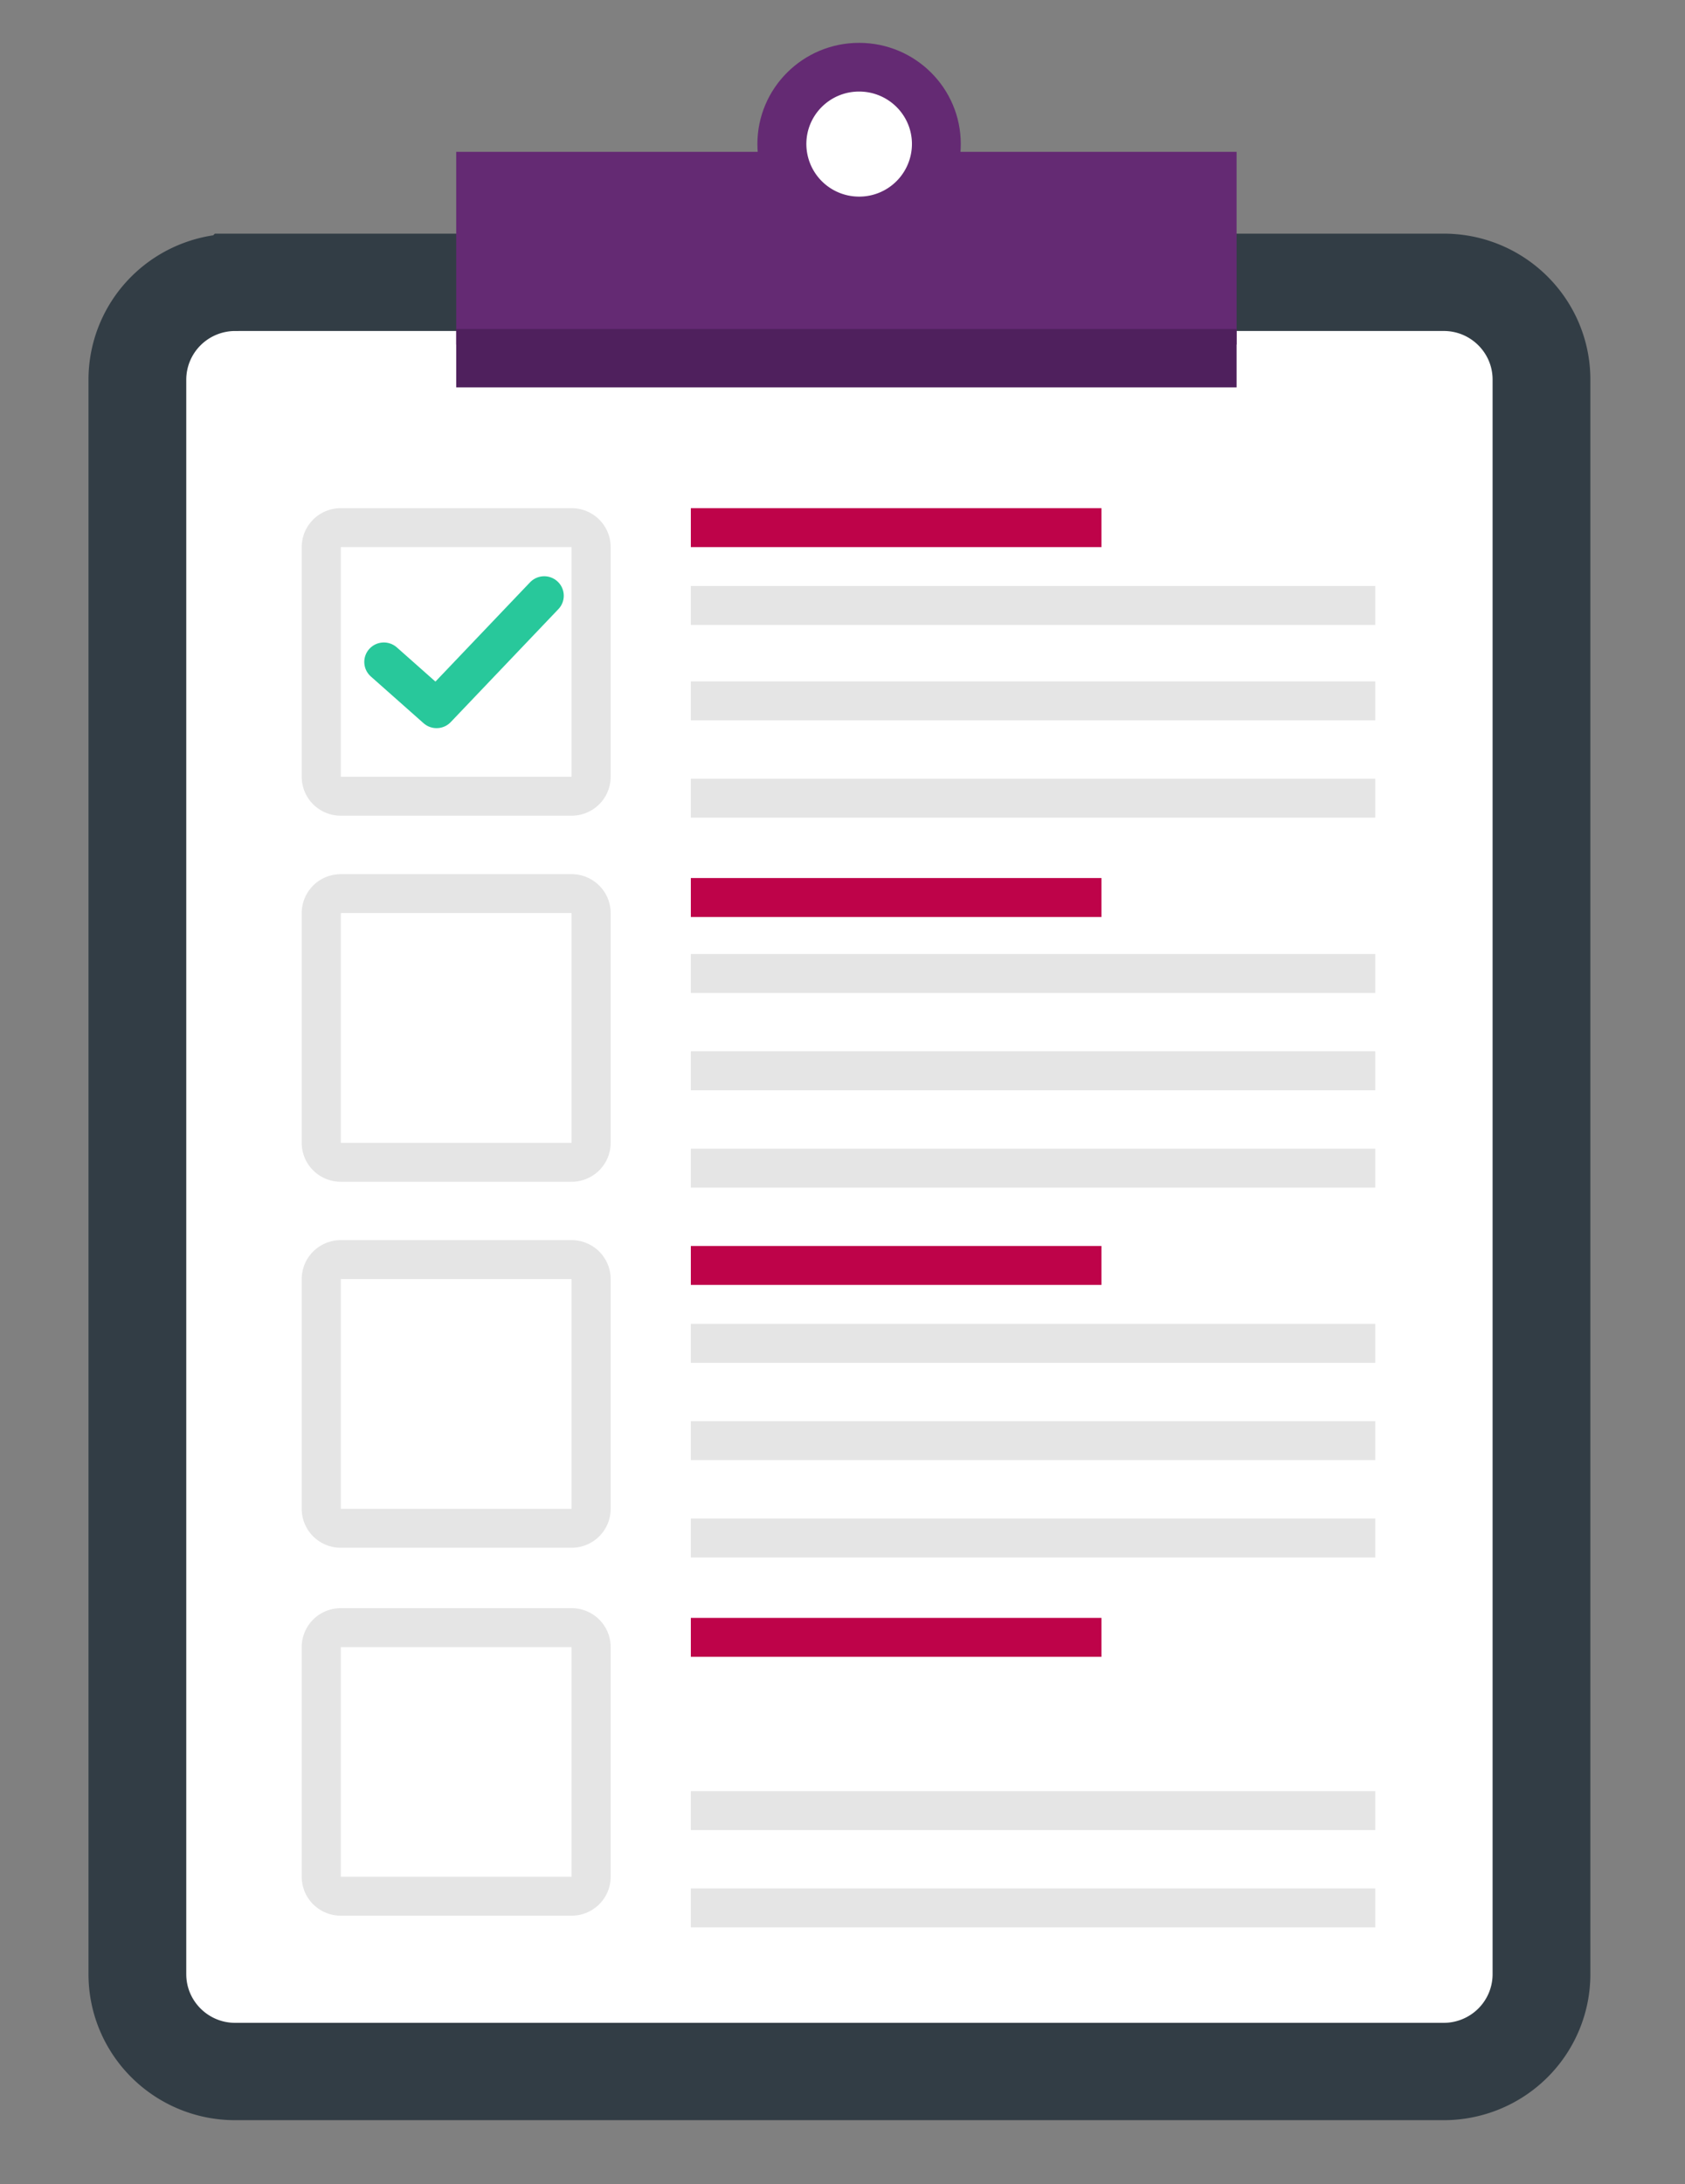 <svg xmlns="http://www.w3.org/2000/svg" width="71" height="92"><rect width="100%" height="100%" fill="#808080" stroke="none"/><path d="M11.799 14.501h61.8c2.763 0 5 2.24 5 4.998V101.4a5 5 0 0 1-5 5.002h-61.8c-2.76 0-5.001-2.239-5.001-5.002V19.5a5.002 5.002 0 0 1 5-4.998Zm0 0" style="fill-rule:nonzero;fill:#fff;fill-opacity:1;stroke-width:5;stroke-linecap:butt;stroke-linejoin:miter;stroke:#323d45;stroke-opacity:1;stroke-miterlimit:10" transform="matrix(.824 0 0 .82 .187 0)"/><path d="M17.202 27.102H29c.554 0 1 .448 1 .996v11.8c0 .553-.446 1-1 1H17.202c-.555 0-1-.447-1-1v-11.8a.998.998 0 0 1 1-.996ZM17.202 45.9H29c.554 0 1 .448 1 1v11.801c0 .553-.446 1-1 1H17.202c-.555 0-1-.447-1-1v-11.8c0-.553.445-1 1-1ZM17.202 64.699H29c.554 0 1 .448 1 1v11.8c0 .553-.446 1.001-1 1.001H17.202c-.555 0-1-.448-1-1V65.7c0-.553.445-1.001 1-1.001ZM17.202 83.602H29c.554 0 1 .448 1 .996v11.8c0 .553-.446 1-1 1H17.202c-.555 0-1-.447-1-1v-11.8a.998.998 0 0 1 1-.996Zm0 0" style="fill:none;stroke-width:2;stroke-linecap:butt;stroke-linejoin:round;stroke:#e5e5e5;stroke-opacity:1;stroke-miterlimit:4" transform="matrix(.824 0 0 .82 .187 0)"/><path d="m19.401 34 2.697 2.401 5.504-5.802" style="fill:none;stroke-width:2;stroke-linecap:round;stroke-linejoin:round;stroke:#28c89b;stroke-opacity:1;stroke-miterlimit:4" transform="matrix(.824 0 0 .82 .187 0)"/><path d="M35.1 27.102h20.998M35.1 46.1h20.998M35.1 64.999h20.998M35.1 84.102h20.998" style="fill:none;stroke-width:2;stroke-linecap:butt;stroke-linejoin:miter;stroke:#be0349;stroke-opacity:1;stroke-miterlimit:10" transform="matrix(.824 0 0 .82 .187 0)"/><path d="M35.1 93.001h35M35.1 97.999h35M35.1 79h35M35.1 73.998h35M35.1 69h35M35.1 60.002h35M35.1 55h35M35.1 50.002h35M35.1 40.998h35M35.1 31.099h35M35.1 36.001h35" style="fill:none;stroke-width:2;stroke-linecap:butt;stroke-linejoin:miter;stroke:#e5e5e5;stroke-opacity:1;stroke-miterlimit:10" transform="matrix(.824 0 0 .82 .187 0)"/><path d="M19.223 6.395h32.882v8.117H19.223Zm0 0" style="stroke:none;fill-rule:nonzero;fill:#642a73;fill-opacity:1"/><path d="M19.223 13.855h32.882v2.461H19.223Zm0 0" style="stroke:none;fill-rule:nonzero;fill:#4f205d;fill-opacity:1"/><path d="M40.484 6.066c0 2.356-1.918 4.266-4.285 4.266s-4.285-1.91-4.285-4.266c0-2.351 1.918-4.261 4.285-4.261s4.285 1.91 4.285 4.261Zm0 0" style="stroke:none;fill-rule:nonzero;fill:#642a73;fill-opacity:1"/><path d="M38.426 6.066a2.22 2.22 0 0 1-2.227 2.215 2.22 2.22 0 0 1-2.222-2.215c0-1.222.996-2.21 2.222-2.21 1.23 0 2.227.988 2.227 2.21Zm0 0" style="stroke:none;fill-rule:nonzero;fill:#fff;fill-opacity:1"/></svg>